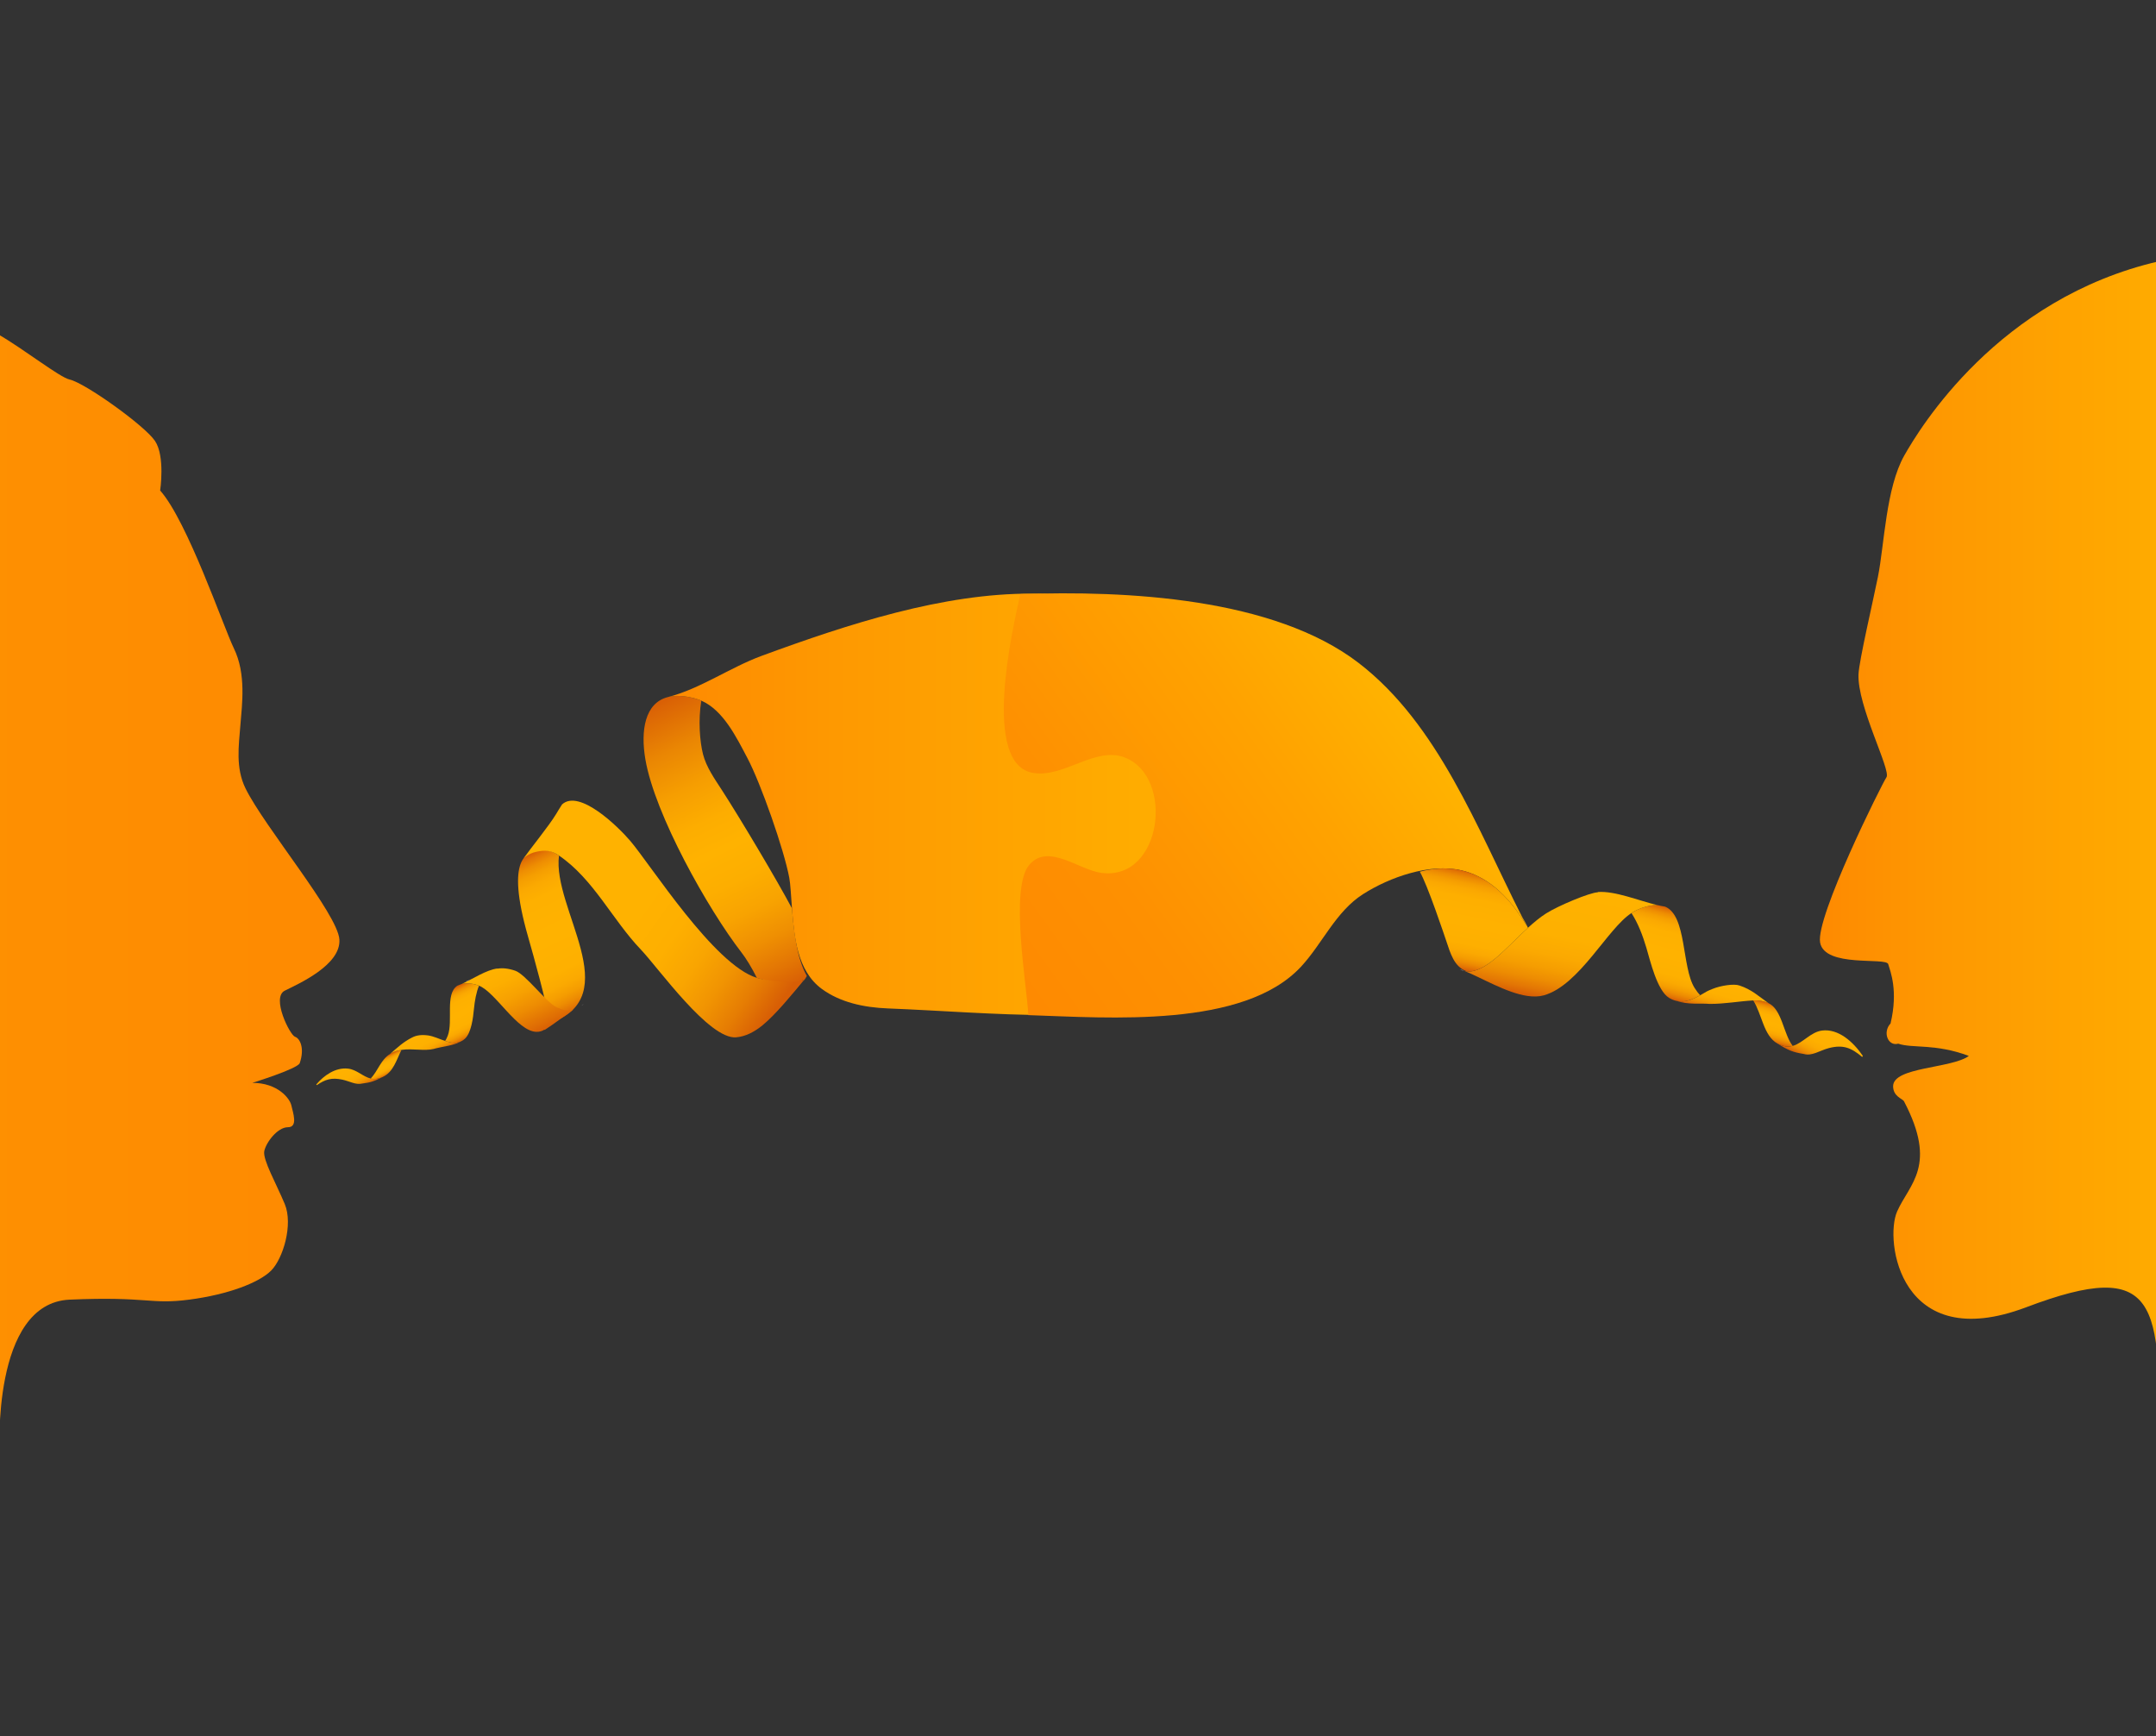<?xml version="1.0" encoding="utf-8"?>
<!-- Generator: Adobe Illustrator 15.0.0, SVG Export Plug-In  -->
<!DOCTYPE svg PUBLIC "-//W3C//DTD SVG 1.1//EN" "http://www.w3.org/Graphics/SVG/1.1/DTD/svg11.dtd">
<svg version="1.1"
	 xmlns="http://www.w3.org/2000/svg" xmlns:xlink="http://www.w3.org/1999/xlink" xmlns:a="http://ns.adobe.com/AdobeSVGViewerExtensions/3.0/"
	 x="0px" y="0px" width="842px" height="678px" viewBox="1.083 -102.013 842 678"
	 overflow="visible" enable-background="new 1.083 -102.013 842 678" xml:space="preserve">
<rect x="1.083" y="-102.013" width="842" height="678" fill="#333333" stroke="none"/>
<defs>
</defs>
<linearGradient id="SVGID_1_" gradientUnits="userSpaceOnUse" x1="17.085" y1="656.828" x2="80.405" y2="656.828" gradientTransform="matrix(0.436 0.9 -0.9 0.436 786.394 -67.753)">
	<stop  offset="0" style="stop-color:#D85E05"/>
	<stop  offset="0.035" style="stop-color:#E47704"/>
	<stop  offset="0.076" style="stop-color:#EE8D02"/>
	<stop  offset="0.126" style="stop-color:#F59E01"/>
	<stop  offset="0.187" style="stop-color:#FBA901"/>
	<stop  offset="0.272" style="stop-color:#FEB000"/>
	<stop  offset="0.509" style="stop-color:#FFB200"/>
	<stop  offset="0.731" style="stop-color:#FEB000"/>
	<stop  offset="0.815" style="stop-color:#FBA901"/>
	<stop  offset="0.875" style="stop-color:#F59D01"/>
	<stop  offset="0.924" style="stop-color:#ED8C02"/>
	<stop  offset="0.966" style="stop-color:#E37604"/>
	<stop  offset="1" style="stop-color:#D85E05"/>
</linearGradient>
<path fill="url(#SVGID_1_)" d="M215.854,297.584c30.139-10.539,0.785-44.822,3.543-65.47c-3.072-2.103-6.257-2.825-9.617-1.486
	c-2.184,0.871-11.577,1.399-2.486,33.104C209.745,272.282,214.31,288.833,215.854,297.584z"/>
<linearGradient id="SVGID_2_" gradientUnits="userSpaceOnUse" x1="51.26" y1="701.894" x2="71.458" y2="701.894" gradientTransform="matrix(0.436 0.9 -0.9 0.436 786.394 -67.753)">
	<stop  offset="0" style="stop-color:#D85E05"/>
	<stop  offset="0.035" style="stop-color:#E47704"/>
	<stop  offset="0.076" style="stop-color:#EE8D02"/>
	<stop  offset="0.126" style="stop-color:#F59E01"/>
	<stop  offset="0.187" style="stop-color:#FBA901"/>
	<stop  offset="0.272" style="stop-color:#FEB000"/>
	<stop  offset="0.509" style="stop-color:#FFB200"/>
	<stop  offset="0.731" style="stop-color:#FEB000"/>
	<stop  offset="0.815" style="stop-color:#FBA901"/>
	<stop  offset="0.875" style="stop-color:#F59D01"/>
	<stop  offset="0.924" style="stop-color:#ED8C02"/>
	<stop  offset="0.966" style="stop-color:#E37604"/>
	<stop  offset="1" style="stop-color:#D85E05"/>
</linearGradient>
<path fill="url(#SVGID_2_)" d="M180.952,304.77c-1.902,0.837-3.952,0.445-6.029-0.247c0.394-0.589,0.729-1.276,1.036-2.075
	c2.157-5.693-1.167-16.301,3.726-19.496c0.585-0.21,1.179-0.454,1.801-0.738c0.006-0.004,0.016-0.012,0.027-0.006
	c1.041-0.235,2.309-0.268,3.857-0.04c0.977,0.139,1.899,0.405,2.778,0.766c-1.101,2.713-1.67,5.944-1.98,9.136
	c-0.314,3.281-0.983,9.293-3.559,11.623C182.069,304.179,181.521,304.537,180.952,304.77z"/>
<linearGradient id="SVGID_3_" gradientUnits="userSpaceOnUse" x1="60.17" y1="752.962" x2="70.655" y2="752.962" gradientTransform="matrix(0.436 0.9 -0.9 0.436 786.394 -67.753)">
	<stop  offset="0" style="stop-color:#FFB200"/>
	<stop  offset="0.451" style="stop-color:#FEB000"/>
	<stop  offset="0.622" style="stop-color:#FBA901"/>
	<stop  offset="0.745" style="stop-color:#F59D01"/>
	<stop  offset="0.846" style="stop-color:#ED8C02"/>
	<stop  offset="0.931" style="stop-color:#E37604"/>
	<stop  offset="1" style="stop-color:#D85E05"/>
</linearGradient>
<path fill="url(#SVGID_3_)" d="M148.702,319.205c-1.041,0.226-1.99,0.184-2.868-0.021c-3.086-0.736-5.446-3.504-8.88-3.861
	c-4.884-0.517-9.354,2.664-12.343,6.181l0.179,0.286c3.344-2.264,5.774-3.055,10.007-2.155c2.964,0.654,5.201,2.124,7.721,1.525
	c0.013,0.004,0.021-0.002,0.029-0.005c3.174-0.392,4.618-0.835,7.932-2.53C149.941,318.867,149.348,319.06,148.702,319.205z"/>
<linearGradient id="SVGID_4_" gradientUnits="userSpaceOnUse" x1="63.72" y1="737.268" x2="70.643" y2="737.268" gradientTransform="matrix(0.436 0.9 -0.9 0.436 786.394 -67.753)">
	<stop  offset="0" style="stop-color:#D85E05"/>
	<stop  offset="0.033" style="stop-color:#E17104"/>
	<stop  offset="0.087" style="stop-color:#EC8902"/>
	<stop  offset="0.148" style="stop-color:#F49B01"/>
	<stop  offset="0.22" style="stop-color:#FAA801"/>
	<stop  offset="0.314" style="stop-color:#FEB000"/>
	<stop  offset="0.509" style="stop-color:#FFB200"/>
	<stop  offset="0.67" style="stop-color:#FEAF00"/>
	<stop  offset="0.765" style="stop-color:#FAA701"/>
	<stop  offset="0.843" style="stop-color:#F39901"/>
	<stop  offset="0.912" style="stop-color:#EA8503"/>
	<stop  offset="0.974" style="stop-color:#DE6B04"/>
	<stop  offset="1" style="stop-color:#D85E05"/>
</linearGradient>
<path fill="url(#SVGID_4_)" d="M157.872,308.008c-1.966,3.915-3.163,8.711-7.391,10.616c-0.54,0.243-1.132,0.436-1.779,0.581
	c-1.041,0.226-1.99,0.184-2.868-0.021c2.828-2.833,3.889-7.342,7.66-9.652C154.875,308.686,156.354,308.229,157.872,308.008z"/>
<path fill="#FFFFFF" d="M170.474,307.641c0.241-0.082,0.476-0.149,0.726-0.205C170.96,307.511,170.724,307.579,170.474,307.641z"/>
<linearGradient id="SVGID_5_" gradientUnits="userSpaceOnUse" x1="61.762" y1="720.625" x2="71.469" y2="720.625" gradientTransform="matrix(0.436 0.9 -0.9 0.436 786.394 -67.753)">
	<stop  offset="0" style="stop-color:#FFB200"/>
	<stop  offset="0.451" style="stop-color:#FEB000"/>
	<stop  offset="0.622" style="stop-color:#FBA901"/>
	<stop  offset="0.745" style="stop-color:#F59D01"/>
	<stop  offset="0.846" style="stop-color:#ED8C02"/>
	<stop  offset="0.931" style="stop-color:#E37604"/>
	<stop  offset="1" style="stop-color:#D85E05"/>
</linearGradient>
<path fill="url(#SVGID_5_)" d="M174.923,304.522c-2.266-0.759-4.552-1.869-6.674-2.163c-2.669-0.359-4.646-0.012-6.177,0.793
	c-3.379,1.663-5.869,4.015-8.578,6.379c1.381-0.846,2.859-1.302,4.377-1.523c4.311-0.646,8.935,0.531,12.603-0.367
	c0.241-0.082,0.476-0.149,0.726-0.205c3.221-0.852,6.931-1.071,9.752-2.666C179.05,305.606,177,305.215,174.923,304.522z"/>
<linearGradient id="SVGID_6_" gradientUnits="userSpaceOnUse" x1="51.221" y1="679.504" x2="81.671" y2="679.504" gradientTransform="matrix(0.436 0.9 -0.9 0.436 786.394 -67.753)">
	<stop  offset="0" style="stop-color:#FFB200"/>
	<stop  offset="0.207" style="stop-color:#FDAE00"/>
	<stop  offset="0.432" style="stop-color:#F7A101"/>
	<stop  offset="0.664" style="stop-color:#ED8B02"/>
	<stop  offset="0.901" style="stop-color:#DF6D04"/>
	<stop  offset="1" style="stop-color:#D85E05"/>
</linearGradient>
<path fill="url(#SVGID_6_)" d="M213.787,300.23c3.923-2.521,7.556-5.375,11.225-7.998c-1.816,0.922-4.188,0.251-6.82-1.022
	c-3.817-1.864-11.941-12.796-15.908-14.127c-2.754-0.925-5.034-1.132-6.939-0.791l-0.012-0.069
	c-4.27,0.517-9.432,3.988-13.819,5.984c1.041-0.235,2.309-0.268,3.857-0.04c0.977,0.139,1.899,0.405,2.778,0.766
	c6.523,2.583,14.858,17.819,22.391,18.028c1.247,0.037,2.287-0.29,3.158-0.866L213.787,300.23z"/>
<linearGradient id="SVGID_7_" gradientUnits="userSpaceOnUse" x1="-14.611" y1="581.206" x2="108.54" y2="581.206" gradientTransform="matrix(0.436 0.9 -0.9 0.436 786.394 -67.753)">
	<stop  offset="0" style="stop-color:#D85E05"/>
	<stop  offset="0.02" style="stop-color:#DB6405"/>
	<stop  offset="0.158" style="stop-color:#EA8603"/>
	<stop  offset="0.289" style="stop-color:#F69E01"/>
	<stop  offset="0.41" style="stop-color:#FDAD00"/>
	<stop  offset="0.509" style="stop-color:#FFB200"/>
	<stop  offset="0.62" style="stop-color:#FDAE00"/>
	<stop  offset="0.726" style="stop-color:#F8A301"/>
	<stop  offset="0.83" style="stop-color:#EF8F02"/>
	<stop  offset="0.932" style="stop-color:#E27404"/>
	<stop  offset="1" style="stop-color:#D85E05"/>
</linearGradient>
<path fill="url(#SVGID_7_)" d="M261.972,170.207c2.85-0.722,6.421-0.59,10.831,0.639c0.75,0.21,1.478,0.467,2.172,0.777
	c-1.258,7.562-0.6,15.945,0.655,20.895c1.292,5.095,4.582,9.698,7.391,14.047c6.976,10.787,21.321,34.807,27.361,46.188
	c0.677,8.725,1.908,19.603,5.813,26.384c-0.312,0.662-0.731,1.249-1.248,1.733l-0.189-0.287c-0.694,0.464-1.346,0.985-1.961,1.565
	c-1.342,0.469-3.058,0.57-5.209,0.237c-3.777-0.579-7.411-1.45-10.935-2.516c-2.02-4.076-4.273-7.69-5.958-9.858
	c-13.15-16.991-33.866-53.886-37.562-75.442C251.184,183.192,252.953,172.464,261.972,170.207z"/>
<linearGradient id="SVGID_8_" gradientUnits="userSpaceOnUse" x1="15.142" y1="643.484" x2="112.834" y2="589.912" gradientTransform="matrix(0.436 0.9 -0.9 0.436 786.394 -67.753)">
	<stop  offset="0.406" style="stop-color:#FFB200"/>
	<stop  offset="0.561" style="stop-color:#FEAF00"/>
	<stop  offset="0.683" style="stop-color:#F9A501"/>
	<stop  offset="0.794" style="stop-color:#F19402"/>
	<stop  offset="0.898" style="stop-color:#E67D03"/>
	<stop  offset="0.998" style="stop-color:#D85F05"/>
	<stop  offset="1" style="stop-color:#D85E05"/>
</linearGradient>
<path fill="url(#SVGID_8_)" d="M298.83,298.446c5.155-4.18,11.95-12.529,16.91-18.517c-2.562,3.09-15.896,0.905-19.086-0.061
	c-16.676-5.027-41.499-44.201-49.447-53.501c-4.716-5.52-19.841-20.346-26.613-14.23c-0.796,1.211-1.544,2.474-2.347,3.795
	c-2.75,4.561-10.049,13.498-12.749,17.369c0,0,1.655-1.959,5.15-2.673c3.069-0.694,5.677-0.617,8.75,1.486
	c13.571,9.297,20.787,25.031,31.949,36.706c6.906,7.235,26.661,35.176,37.228,34.284C292.277,302.792,295.688,300.99,298.83,298.446
	z"/>
<path d="M327.357,279.465c-0.506,0.508-1.143,0.914-1.915,1.186c0.545-0.534,1.125-1.012,1.741-1.44L327.357,279.465z"/>
<linearGradient id="SVGID_9_" gradientUnits="userSpaceOnUse" x1="23.381" y1="593.945" x2="132.767" y2="368.021" gradientTransform="matrix(0.436 0.9 -0.9 0.436 786.394 -67.753)">
	<stop  offset="0" style="stop-color:#FE8A01"/>
	<stop  offset="0.259" style="stop-color:#FE9901"/>
	<stop  offset="0.695" style="stop-color:#FFAB00"/>
	<stop  offset="1" style="stop-color:#FFB200"/>
</linearGradient>
<path fill="url(#SVGID_9_)" d="M347.858,291.821c41.548,1.634,84.597,6.93,125.348-4.789c48.41-13.914,48.685-70.881,22.021-109.299
	c-49.407-71.177-128.487-48.696-196.721-23.599c-12.278,4.516-24.087,12.931-36.533,16.072c2.852-0.722,6.422-0.59,10.83,0.639
	c0.75,0.21,1.478,0.467,2.172,0.777c8.628,3.744,13.789,14.474,17.955,22.336c5.246,9.856,14.392,35.966,16.404,46.88
	c0.445,2.385,0.652,6.773,1.048,11.913c0.85,10.994,1.931,24.346,11.688,31.478C329.175,289.417,338.287,291.442,347.858,291.821z"
	/>
<path fill="#FFFFFF" d="M182.801,281.443c0.512-0.335,1.107-0.585,1.801-0.739C183.981,280.988,183.384,281.231,182.801,281.443z"/>
<path fill="#FFFFFF" d="M229.036,290.093c-0.276,0.259-0.584,0.465-0.897,0.629C228.435,290.501,228.733,290.302,229.036,290.093z"
	/>
<path fill="#FFFFFF" d="M218.479,278.306c-0.016,0.054-0.024,0.102-0.035,0.139C218.445,278.409,218.462,278.359,218.479,278.306z"
	/>
<linearGradient id="SVGID_10_" gradientUnits="userSpaceOnUse" x1="-35.12" y1="-30.041" x2="-0.657" y2="-30.041" gradientTransform="matrix(-0.256 0.967 0.967 0.256 676.294 294.979)">
	<stop  offset="0" style="stop-color:#D85E05"/>
	<stop  offset="0.035" style="stop-color:#E47704"/>
	<stop  offset="0.076" style="stop-color:#EE8D02"/>
	<stop  offset="0.126" style="stop-color:#F59E01"/>
	<stop  offset="0.187" style="stop-color:#FBA901"/>
	<stop  offset="0.272" style="stop-color:#FEB000"/>
	<stop  offset="0.509" style="stop-color:#FFB200"/>
	<stop  offset="0.731" style="stop-color:#FEB000"/>
	<stop  offset="0.815" style="stop-color:#FBA901"/>
	<stop  offset="0.875" style="stop-color:#F59D01"/>
	<stop  offset="0.924" style="stop-color:#ED8C02"/>
	<stop  offset="0.966" style="stop-color:#E37604"/>
	<stop  offset="1" style="stop-color:#D85E05"/>
</linearGradient>
<path fill="url(#SVGID_10_)" d="M655.829,288.876c3.195,0.72,6.251-0.504,9.256-2.207c-0.787-0.793-1.519-1.752-2.23-2.896
	c-5.055-8.165-2.968-28.251-11.509-31.715c-0.966-0.151-1.968-0.354-3.015-0.603c-0.015-0.003-0.027-0.011-0.042,0
	c-1.688-0.054-3.658,0.281-5.989,1.104c-1.463,0.51-2.811,1.198-4.065,2.023c2.521,3.865,4.379,8.692,5.819,13.542
	c1.48,4.988,4.187,16.749,8.875,19.582C653.915,288.303,654.875,288.683,655.829,288.876z"/>
<linearGradient id="SVGID_11_" gradientUnits="userSpaceOnUse" x1="-14.861" y1="42.983" x2="-0.484" y2="42.983" gradientTransform="matrix(-0.442 0.897 0.897 0.442 670.701 294.303)">
	<stop  offset="0" style="stop-color:#FFB200"/>
	<stop  offset="0.451" style="stop-color:#FEB000"/>
	<stop  offset="0.622" style="stop-color:#FBA901"/>
	<stop  offset="0.745" style="stop-color:#F59D01"/>
	<stop  offset="0.846" style="stop-color:#ED8C02"/>
	<stop  offset="0.931" style="stop-color:#E37604"/>
	<stop  offset="1" style="stop-color:#D85E05"/>
</linearGradient>
<path fill="url(#SVGID_11_)" d="M697.519,306.458c1.342,0.364,2.569,0.305,3.701-0.004c3.989-1.133,7.057-5.473,11.493-6.003
	c6.307-0.762,12.044,4.307,15.872,9.886l-0.233,0.446c-4.292-3.608-7.426-4.881-12.896-3.507c-3.824,0.999-6.733,3.293-9.971,2.321
	c-0.022,0.011-0.032,0-0.042-0.004c-4.088-0.653-5.952-1.366-10.217-4.073C695.924,305.91,696.69,306.221,697.519,306.458z"/>
<linearGradient id="SVGID_12_" gradientUnits="userSpaceOnUse" x1="-9.178" y1="17.299" x2="5.671" y2="17.299" gradientTransform="matrix(-0.256 0.967 0.967 0.256 676.294 294.979)">
	<stop  offset="0" style="stop-color:#D85E05"/>
	<stop  offset="0.033" style="stop-color:#E17104"/>
	<stop  offset="0.087" style="stop-color:#EC8902"/>
	<stop  offset="0.148" style="stop-color:#F49B01"/>
	<stop  offset="0.22" style="stop-color:#FAA801"/>
	<stop  offset="0.314" style="stop-color:#FEB000"/>
	<stop  offset="0.509" style="stop-color:#FFB200"/>
	<stop  offset="0.67" style="stop-color:#FEAF00"/>
	<stop  offset="0.765" style="stop-color:#FAA701"/>
	<stop  offset="0.843" style="stop-color:#F39901"/>
	<stop  offset="0.912" style="stop-color:#EA8503"/>
	<stop  offset="0.974" style="stop-color:#DE6B04"/>
	<stop  offset="1" style="stop-color:#D85E05"/>
</linearGradient>
<path fill="url(#SVGID_12_)" d="M685.785,288.696c3.457,5.47,4.005,13.776,9.441,16.824c0.698,0.39,1.464,0.7,2.293,0.938
	c1.342,0.364,2.569,0.305,3.701-0.004c-3.623-4.504-4.171-14.284-9.515-16.721C689.745,288.842,687.758,288.577,685.785,288.696z"/>
<path fill="#FFFFFF" d="M669.802,290.151c-0.32-0.045-0.634-0.079-0.963-0.094C669.158,290.104,669.477,290.138,669.802,290.151z"/>
<linearGradient id="SVGID_13_" gradientUnits="userSpaceOnUse" x1="-12.777" y1="-3.894" x2="-0.631" y2="-3.894" gradientTransform="matrix(-0.256 0.967 0.967 0.256 676.294 294.979)">
	<stop  offset="0" style="stop-color:#FFB200"/>
	<stop  offset="0.451" style="stop-color:#FEB000"/>
	<stop  offset="0.622" style="stop-color:#FBA901"/>
	<stop  offset="0.745" style="stop-color:#F59D01"/>
	<stop  offset="0.846" style="stop-color:#ED8C02"/>
	<stop  offset="0.931" style="stop-color:#E37604"/>
	<stop  offset="1" style="stop-color:#D85E05"/>
</linearGradient>
<path fill="url(#SVGID_13_)" d="M665.084,286.669c3.283-1.852,2.104-1.344,4.718-2.438c3.294-1.359,8.5-2.143,10.638-1.355
	c4.687,1.553,7.248,4.013,11.266,6.858c-1.961-0.892-3.947-1.156-5.921-1.037c-5.623,0.305-10.906,1.361-16.945,1.361
	c-4.293-0.342-8.164,0.433-13.011-1.182C659.024,289.596,662.08,288.372,665.084,286.669z"/>
<path fill="#FFFFFF" d="M571.082,276.463c0.638,0.354,1.302,0.598,1.962,0.746C572.392,276.945,571.75,276.707,571.082,276.463z"/>
<linearGradient id="SVGID_14_" gradientUnits="userSpaceOnUse" x1="743.983" y1="70.841" x2="921.413" y2="117.338" gradientTransform="matrix(-0.932 0.363 0.363 0.932 1207.071 -171.471)">
	<stop  offset="0" style="stop-color:#FFB200"/>
	<stop  offset="0.277" style="stop-color:#FFA200"/>
	<stop  offset="0.697" style="stop-color:#FE9001"/>
	<stop  offset="1" style="stop-color:#FE8A01"/>
</linearGradient>
<path fill="url(#SVGID_14_)" d="M595.443,255.92c-17.373-34.253-32.718-75.206-63.809-99.061
	c-33.174-25.453-90.594-28.321-132.062-26.837c-3.112,13.791-15.346,66.755,5.175,69.854c11.978,1.807,24.031-10.385,35.429-6.118
	c19.699,7.383,14.865,48.146-8.845,45.141c-8.944-1.134-20.832-11.811-28.25-3.185c-7.82,9.092-0.912,47.428-0.395,58.721
	c31.482,1.028,84.024,5.24,106.467-18.887c8.396-9.026,13.544-21.555,24.301-28.394c10.418-6.621,25.982-12.117,38.354-9.264
	c9.128,2.104,17.858,8.728,25.63,21.909C596.772,258.508,596.101,257.217,595.443,255.92z"/>
<linearGradient id="SVGID_15_" gradientUnits="userSpaceOnUse" x1="702.345" y1="171.319" x2="727.574" y2="210.023" gradientTransform="matrix(-0.932 0.363 0.363 0.932 1207.071 -171.471)">
	<stop  offset="0" style="stop-color:#FFB200"/>
	<stop  offset="0.451" style="stop-color:#FEB000"/>
	<stop  offset="0.622" style="stop-color:#FBA901"/>
	<stop  offset="0.745" style="stop-color:#F59D01"/>
	<stop  offset="0.846" style="stop-color:#ED8C02"/>
	<stop  offset="0.931" style="stop-color:#E37604"/>
	<stop  offset="1" style="stop-color:#D85E05"/>
</linearGradient>
<path fill="url(#SVGID_15_)" d="M573.984,277.351c3.541,0.345,7.325-1.904,11.276-5.209c4.044-3.401,8.247-7.904,12.553-11.817
	c2.32-2.112,4.678-4.075,7.042-5.586c4.681-2.999,17.187-8.22,20.229-8.269l0.001-0.114c6.771-0.485,15.812,3.332,23.203,5.1
	c-1.682-0.051-3.663,0.289-5.986,1.108c-1.473,0.511-2.819,1.196-4.072,2.013c-9.323,5.97-20.327,28.238-34.221,32.131
	c-1.96,0.545-4.125,0.568-6.401,0.236c-8.302-1.205-18.055-7.178-24.537-9.732C573.378,277.282,573.678,277.334,573.984,277.351z"/>
<linearGradient id="SVGID_16_" gradientUnits="userSpaceOnUse" x1="734.636" y1="154.327" x2="755.49" y2="186.318" gradientTransform="matrix(-0.932 0.363 0.363 0.932 1207.071 -171.471)">
	<stop  offset="0" style="stop-color:#D96105"/>
	<stop  offset="0.03" style="stop-color:#E37604"/>
	<stop  offset="0.072" style="stop-color:#ED8C02"/>
	<stop  offset="0.122" style="stop-color:#F59D01"/>
	<stop  offset="0.183" style="stop-color:#FBA801"/>
	<stop  offset="0.27" style="stop-color:#FEAF00"/>
	<stop  offset="0.509" style="stop-color:#FFB100"/>
	<stop  offset="0.731" style="stop-color:#FEAF00"/>
	<stop  offset="0.815" style="stop-color:#FBA801"/>
	<stop  offset="0.876" style="stop-color:#F59C01"/>
	<stop  offset="0.925" style="stop-color:#ED8B02"/>
	<stop  offset="0.967" style="stop-color:#E37504"/>
	<stop  offset="1" style="stop-color:#D85E05"/>
</linearGradient>
<path fill="url(#SVGID_16_)" d="M573.984,277.351c3.541,0.345,7.325-1.904,11.276-5.209c4.044-3.401,8.247-7.904,12.553-11.817
	c-0.673-1.486-1.465-2.965-2.371-4.406c0.658,1.298,1.33,2.59,1.997,3.882c-7.771-13.181-16.502-19.804-25.63-21.909
	c-5.29-1.212-10.735-0.909-16.242,0.518c2.967,5.004,9.718,25.231,10.409,27.266c1.482,4.396,2.956,9.819,7.739,11.576
	C573.804,277.283,573.895,277.323,573.984,277.351z"/>
<linearGradient id="SVGID_17_" gradientUnits="userSpaceOnUse" x1="-334.157" y1="246.922" x2="133.648" y2="246.922">
	<stop  offset="0" style="stop-color:#FFB200"/>
	<stop  offset="0.277" style="stop-color:#FFA200"/>
	<stop  offset="0.697" style="stop-color:#FE9001"/>
	<stop  offset="1" style="stop-color:#FE8A01"/>
</linearGradient>
<path fill="url(#SVGID_17_)" d="M112.295,284.885c5.333-2.668,22-10,21.333-20s-29.319-44.041-36.667-59.002
	c-3.933-8.006-2.632-16.691-2-24.666c0.646-8.166,2.334-20-2.552-30.048c-4.061-8.351-18.114-49.618-28.781-61.618
	c0,0,2-13.333-2-19.333s-27.333-22.667-33.333-24C24.366,45.344,11.003,34.752,0,28.292v437.258h0.961c0,0-3.332-58.668,27.334-60
	c30.666-1.334,31.332,2,46.666,0s27.333-6.666,32-11.334c4.667-4.666,8.668-18,5.334-26s-8.666-17.334-8-20.666
	c0.666-3.334,5.128-9.334,9.23-9.334s1.917-5.834,1.353-8.5s-5.25-8.832-15.25-8.832c0,0,17.5-5.418,18.5-7.668
	c2-5.75,0.167-9.666-1.833-10.332C114.295,302.217,106.962,287.551,112.295,284.885z"/>
<linearGradient id="SVGID_18_" gradientUnits="userSpaceOnUse" x1="711.817" y1="232.335" x2="902.079" y2="232.335">
	<stop  offset="0" style="stop-color:#FE8A01"/>
	<stop  offset="0.259" style="stop-color:#FE9901"/>
	<stop  offset="0.695" style="stop-color:#FFAB00"/>
	<stop  offset="1" style="stop-color:#FFB200"/>
</linearGradient>
<path fill="url(#SVGID_18_)" d="M844.348,464.671V0c-63.102,14.498-93.677,65.488-99.562,75.871
	c-7.186,12.678-7.807,34.955-10.291,47.356c-1.876,9.377-7.348,32.693-7.592,38.036c-0.567,12.354,12.77,37.534,10.924,40.265
	s-27.688,54.565-25.925,64.535c1.762,9.971,25.8,5.652,26.61,8.457c0.811,2.809,3.961,10.306,0.904,23.17
	c-3.204,3.396-1,9.02,3,7.89c5.456,1.906,14.587-0.117,27.573,4.792c-6.721,4.951-29.573,4.243-29.573,11.842
	c0,4,3.732,4.887,4.25,5.873c13.217,25.197,2.125,32.179-2.682,43.024c-4.996,11.27,1.002,56.104,50.41,37.417
	c51.779-19.584,52.895-1.89,51.473,56.144H844.348z"/>
</svg>
